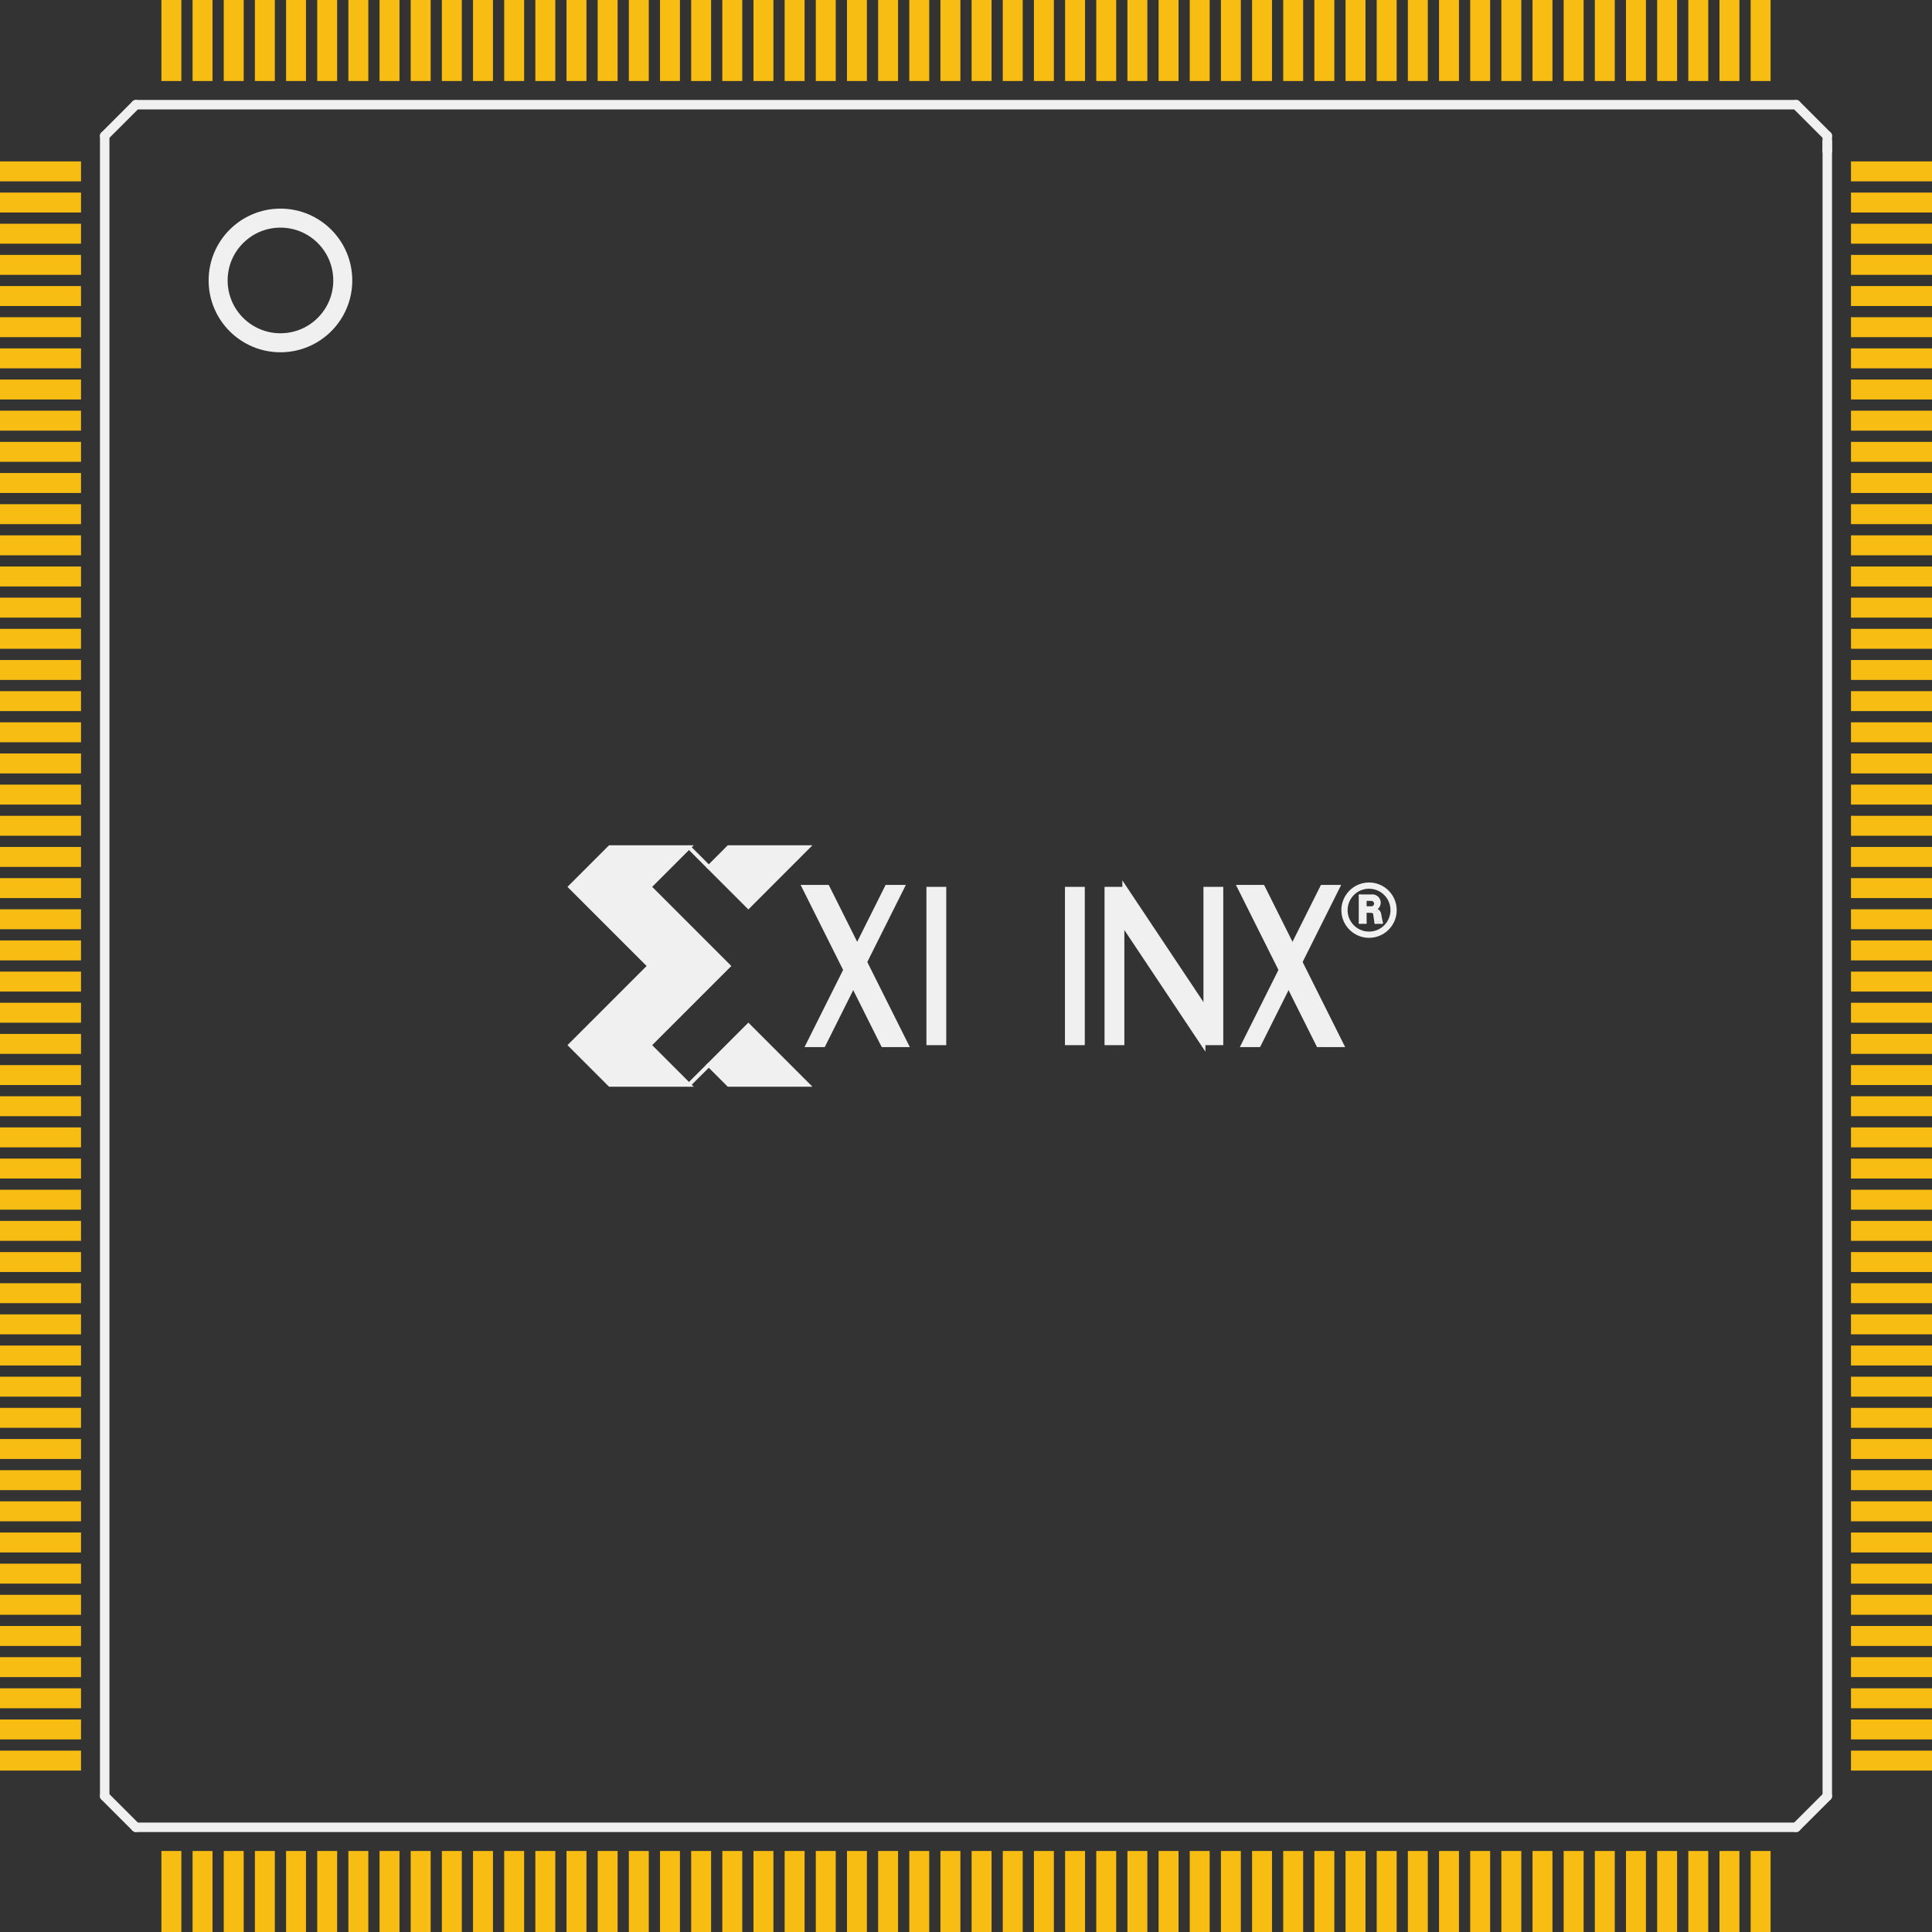 <?xml version='1.0' encoding='UTF-8' standalone='no'?>
<!-- Created with Fritzing (http://www.fritzing.org/) -->
<svg xmlns:svg='http://www.w3.org/2000/svg' xmlns='http://www.w3.org/2000/svg' version='1.2' baseProfile='tiny' x='0in' y='0in' width='1.22in' height='1.22in' viewBox='0 0 31 31' >
<rect x="0" y="0" width="31" height="31" fill="#333333" stroke="none"/>
<g id='copper1'>
<rect id='connector0pad' connectorname='1' x='0' y='2.59' width='1.3' height='0.32' stroke='none' stroke-width='0' fill='#F7BD13' stroke-linecap='round'/>
<rect id='connector1pad' connectorname='2' x='0' y='3.09' width='1.3' height='0.32' stroke='none' stroke-width='0' fill='#F7BD13' stroke-linecap='round'/>
<rect id='connector2pad' connectorname='3' x='0' y='3.59' width='1.3' height='0.32' stroke='none' stroke-width='0' fill='#F7BD13' stroke-linecap='round'/>
<rect id='connector3pad' connectorname='4' x='0' y='4.09' width='1.3' height='0.32' stroke='none' stroke-width='0' fill='#F7BD13' stroke-linecap='round'/>
<rect id='connector4pad' connectorname='5' x='0' y='4.59' width='1.3' height='0.32' stroke='none' stroke-width='0' fill='#F7BD13' stroke-linecap='round'/>
<rect id='connector5pad' connectorname='6' x='0' y='5.09' width='1.3' height='0.32' stroke='none' stroke-width='0' fill='#F7BD13' stroke-linecap='round'/>
<rect id='connector6pad' connectorname='7' x='0' y='5.59' width='1.3' height='0.32' stroke='none' stroke-width='0' fill='#F7BD13' stroke-linecap='round'/>
<rect id='connector7pad' connectorname='8' x='0' y='6.09' width='1.3' height='0.32' stroke='none' stroke-width='0' fill='#F7BD13' stroke-linecap='round'/>
<rect id='connector8pad' connectorname='9' x='0' y='6.59' width='1.3' height='0.32' stroke='none' stroke-width='0' fill='#F7BD13' stroke-linecap='round'/>
<rect id='connector9pad' connectorname='10' x='0' y='7.09' width='1.3' height='0.32' stroke='none' stroke-width='0' fill='#F7BD13' stroke-linecap='round'/>
<rect id='connector10pad' connectorname='11' x='0' y='7.59' width='1.3' height='0.32' stroke='none' stroke-width='0' fill='#F7BD13' stroke-linecap='round'/>
<rect id='connector11pad' connectorname='12' x='0' y='8.09' width='1.3' height='0.32' stroke='none' stroke-width='0' fill='#F7BD13' stroke-linecap='round'/>
<rect id='connector12pad' connectorname='13' x='0' y='8.59' width='1.3' height='0.32' stroke='none' stroke-width='0' fill='#F7BD13' stroke-linecap='round'/>
<rect id='connector13pad' connectorname='14' x='0' y='9.09' width='1.3' height='0.32' stroke='none' stroke-width='0' fill='#F7BD13' stroke-linecap='round'/>
<rect id='connector14pad' connectorname='15' x='0' y='9.59' width='1.3' height='0.32' stroke='none' stroke-width='0' fill='#F7BD13' stroke-linecap='round'/>
<rect id='connector15pad' connectorname='16' x='0' y='10.09' width='1.3' height='0.32' stroke='none' stroke-width='0' fill='#F7BD13' stroke-linecap='round'/>
<rect id='connector16pad' connectorname='17' x='0' y='10.59' width='1.3' height='0.32' stroke='none' stroke-width='0' fill='#F7BD13' stroke-linecap='round'/>
<rect id='connector17pad' connectorname='18' x='0' y='11.09' width='1.3' height='0.32' stroke='none' stroke-width='0' fill='#F7BD13' stroke-linecap='round'/>
<rect id='connector18pad' connectorname='19' x='0' y='11.59' width='1.3' height='0.32' stroke='none' stroke-width='0' fill='#F7BD13' stroke-linecap='round'/>
<rect id='connector19pad' connectorname='20' x='0' y='12.09' width='1.3' height='0.32' stroke='none' stroke-width='0' fill='#F7BD13' stroke-linecap='round'/>
<rect id='connector20pad' connectorname='21' x='0' y='12.59' width='1.3' height='0.32' stroke='none' stroke-width='0' fill='#F7BD13' stroke-linecap='round'/>
<rect id='connector21pad' connectorname='22' x='0' y='13.09' width='1.3' height='0.32' stroke='none' stroke-width='0' fill='#F7BD13' stroke-linecap='round'/>
<rect id='connector22pad' connectorname='23' x='0' y='13.59' width='1.3' height='0.32' stroke='none' stroke-width='0' fill='#F7BD13' stroke-linecap='round'/>
<rect id='connector23pad' connectorname='24' x='0' y='14.09' width='1.3' height='0.32' stroke='none' stroke-width='0' fill='#F7BD13' stroke-linecap='round'/>
<rect id='connector24pad' connectorname='25' x='0' y='14.59' width='1.3' height='0.32' stroke='none' stroke-width='0' fill='#F7BD13' stroke-linecap='round'/>
<rect id='connector25pad' connectorname='26' x='0' y='15.09' width='1.3' height='0.32' stroke='none' stroke-width='0' fill='#F7BD13' stroke-linecap='round'/>
<rect id='connector26pad' connectorname='27' x='0' y='15.59' width='1.3' height='0.32' stroke='none' stroke-width='0' fill='#F7BD13' stroke-linecap='round'/>
<rect id='connector27pad' connectorname='28' x='0' y='16.09' width='1.3' height='0.32' stroke='none' stroke-width='0' fill='#F7BD13' stroke-linecap='round'/>
<rect id='connector28pad' connectorname='29' x='0' y='16.59' width='1.3' height='0.32' stroke='none' stroke-width='0' fill='#F7BD13' stroke-linecap='round'/>
<rect id='connector29pad' connectorname='30' x='0' y='17.09' width='1.3' height='0.32' stroke='none' stroke-width='0' fill='#F7BD13' stroke-linecap='round'/>
<rect id='connector30pad' connectorname='31' x='0' y='17.59' width='1.3' height='0.32' stroke='none' stroke-width='0' fill='#F7BD13' stroke-linecap='round'/>
<rect id='connector31pad' connectorname='32' x='0' y='18.09' width='1.3' height='0.32' stroke='none' stroke-width='0' fill='#F7BD13' stroke-linecap='round'/>
<rect id='connector32pad' connectorname='33' x='0' y='18.59' width='1.3' height='0.32' stroke='none' stroke-width='0' fill='#F7BD13' stroke-linecap='round'/>
<rect id='connector33pad' connectorname='34' x='0' y='19.09' width='1.3' height='0.32' stroke='none' stroke-width='0' fill='#F7BD13' stroke-linecap='round'/>
<rect id='connector34pad' connectorname='35' x='0' y='19.59' width='1.3' height='0.32' stroke='none' stroke-width='0' fill='#F7BD13' stroke-linecap='round'/>
<rect id='connector35pad' connectorname='36' x='0' y='20.09' width='1.3' height='0.32' stroke='none' stroke-width='0' fill='#F7BD13' stroke-linecap='round'/>
<rect id='connector36pad' connectorname='37' x='0' y='20.59' width='1.3' height='0.32' stroke='none' stroke-width='0' fill='#F7BD13' stroke-linecap='round'/>
<rect id='connector37pad' connectorname='38' x='0' y='21.09' width='1.3' height='0.32' stroke='none' stroke-width='0' fill='#F7BD13' stroke-linecap='round'/>
<rect id='connector38pad' connectorname='39' x='0' y='21.59' width='1.3' height='0.32' stroke='none' stroke-width='0' fill='#F7BD13' stroke-linecap='round'/>
<rect id='connector39pad' connectorname='40' x='0' y='22.09' width='1.3' height='0.32' stroke='none' stroke-width='0' fill='#F7BD13' stroke-linecap='round'/>
<rect id='connector40pad' connectorname='41' x='0' y='22.59' width='1.3' height='0.32' stroke='none' stroke-width='0' fill='#F7BD13' stroke-linecap='round'/>
<rect id='connector41pad' connectorname='42' x='0' y='23.09' width='1.3' height='0.32' stroke='none' stroke-width='0' fill='#F7BD13' stroke-linecap='round'/>
<rect id='connector42pad' connectorname='43' x='0' y='23.59' width='1.3' height='0.32' stroke='none' stroke-width='0' fill='#F7BD13' stroke-linecap='round'/>
<rect id='connector43pad' connectorname='44' x='0' y='24.09' width='1.3' height='0.32' stroke='none' stroke-width='0' fill='#F7BD13' stroke-linecap='round'/>
<rect id='connector44pad' connectorname='45' x='0' y='24.59' width='1.3' height='0.32' stroke='none' stroke-width='0' fill='#F7BD13' stroke-linecap='round'/>
<rect id='connector45pad' connectorname='46' x='0' y='25.09' width='1.3' height='0.32' stroke='none' stroke-width='0' fill='#F7BD13' stroke-linecap='round'/>
<rect id='connector46pad' connectorname='47' x='0' y='25.59' width='1.3' height='0.32' stroke='none' stroke-width='0' fill='#F7BD13' stroke-linecap='round'/>
<rect id='connector47pad' connectorname='48' x='0' y='26.09' width='1.3' height='0.32' stroke='none' stroke-width='0' fill='#F7BD13' stroke-linecap='round'/>
<rect id='connector48pad' connectorname='49' x='0' y='26.59' width='1.3' height='0.32' stroke='none' stroke-width='0' fill='#F7BD13' stroke-linecap='round'/>
<rect id='connector49pad' connectorname='50' x='0' y='27.09' width='1.3' height='0.32' stroke='none' stroke-width='0' fill='#F7BD13' stroke-linecap='round'/>
<rect id='connector50pad' connectorname='51' x='0' y='27.59' width='1.3' height='0.32' stroke='none' stroke-width='0' fill='#F7BD13' stroke-linecap='round'/>
<rect id='connector51pad' connectorname='52' x='0' y='28.09' width='1.3' height='0.32' stroke='none' stroke-width='0' fill='#F7BD13' stroke-linecap='round'/>
<rect id='connector52pad' connectorname='53' x='2.59' y='29.7' width='0.32' height='1.3' stroke='none' stroke-width='0' fill='#F7BD13' stroke-linecap='round'/>
<rect id='connector53pad' connectorname='54' x='3.09' y='29.7' width='0.32' height='1.3' stroke='none' stroke-width='0' fill='#F7BD13' stroke-linecap='round'/>
<rect id='connector54pad' connectorname='55' x='3.59' y='29.7' width='0.32' height='1.3' stroke='none' stroke-width='0' fill='#F7BD13' stroke-linecap='round'/>
<rect id='connector55pad' connectorname='56' x='4.09' y='29.7' width='0.32' height='1.3' stroke='none' stroke-width='0' fill='#F7BD13' stroke-linecap='round'/>
<rect id='connector56pad' connectorname='57' x='4.59' y='29.7' width='0.32' height='1.3' stroke='none' stroke-width='0' fill='#F7BD13' stroke-linecap='round'/>
<rect id='connector57pad' connectorname='58' x='5.09' y='29.7' width='0.32' height='1.3' stroke='none' stroke-width='0' fill='#F7BD13' stroke-linecap='round'/>
<rect id='connector58pad' connectorname='59' x='5.59' y='29.7' width='0.32' height='1.3' stroke='none' stroke-width='0' fill='#F7BD13' stroke-linecap='round'/>
<rect id='connector59pad' connectorname='60' x='6.09' y='29.7' width='0.32' height='1.3' stroke='none' stroke-width='0' fill='#F7BD13' stroke-linecap='round'/>
<rect id='connector60pad' connectorname='61' x='6.59' y='29.7' width='0.32' height='1.3' stroke='none' stroke-width='0' fill='#F7BD13' stroke-linecap='round'/>
<rect id='connector61pad' connectorname='62' x='7.09' y='29.7' width='0.32' height='1.3' stroke='none' stroke-width='0' fill='#F7BD13' stroke-linecap='round'/>
<rect id='connector62pad' connectorname='63' x='7.59' y='29.7' width='0.32' height='1.3' stroke='none' stroke-width='0' fill='#F7BD13' stroke-linecap='round'/>
<rect id='connector63pad' connectorname='64' x='8.09' y='29.7' width='0.32' height='1.3' stroke='none' stroke-width='0' fill='#F7BD13' stroke-linecap='round'/>
<rect id='connector64pad' connectorname='65' x='8.59' y='29.7' width='0.32' height='1.3' stroke='none' stroke-width='0' fill='#F7BD13' stroke-linecap='round'/>
<rect id='connector65pad' connectorname='66' x='9.09' y='29.7' width='0.32' height='1.3' stroke='none' stroke-width='0' fill='#F7BD13' stroke-linecap='round'/>
<rect id='connector66pad' connectorname='67' x='9.59' y='29.7' width='0.32' height='1.3' stroke='none' stroke-width='0' fill='#F7BD13' stroke-linecap='round'/>
<rect id='connector67pad' connectorname='68' x='10.09' y='29.7' width='0.32' height='1.3' stroke='none' stroke-width='0' fill='#F7BD13' stroke-linecap='round'/>
<rect id='connector68pad' connectorname='69' x='10.59' y='29.7' width='0.32' height='1.3' stroke='none' stroke-width='0' fill='#F7BD13' stroke-linecap='round'/>
<rect id='connector69pad' connectorname='70' x='11.09' y='29.7' width='0.32' height='1.3' stroke='none' stroke-width='0' fill='#F7BD13' stroke-linecap='round'/>
<rect id='connector70pad' connectorname='71' x='11.59' y='29.7' width='0.32' height='1.3' stroke='none' stroke-width='0' fill='#F7BD13' stroke-linecap='round'/>
<rect id='connector71pad' connectorname='72' x='12.09' y='29.7' width='0.32' height='1.3' stroke='none' stroke-width='0' fill='#F7BD13' stroke-linecap='round'/>
<rect id='connector72pad' connectorname='73' x='12.59' y='29.7' width='0.32' height='1.3' stroke='none' stroke-width='0' fill='#F7BD13' stroke-linecap='round'/>
<rect id='connector73pad' connectorname='74' x='13.09' y='29.7' width='0.32' height='1.3' stroke='none' stroke-width='0' fill='#F7BD13' stroke-linecap='round'/>
<rect id='connector74pad' connectorname='75' x='13.59' y='29.7' width='0.32' height='1.3' stroke='none' stroke-width='0' fill='#F7BD13' stroke-linecap='round'/>
<rect id='connector75pad' connectorname='76' x='14.09' y='29.7' width='0.32' height='1.3' stroke='none' stroke-width='0' fill='#F7BD13' stroke-linecap='round'/>
<rect id='connector76pad' connectorname='77' x='14.59' y='29.7' width='0.32' height='1.3' stroke='none' stroke-width='0' fill='#F7BD13' stroke-linecap='round'/>
<rect id='connector77pad' connectorname='78' x='15.09' y='29.7' width='0.32' height='1.3' stroke='none' stroke-width='0' fill='#F7BD13' stroke-linecap='round'/>
<rect id='connector78pad' connectorname='79' x='15.59' y='29.7' width='0.32' height='1.3' stroke='none' stroke-width='0' fill='#F7BD13' stroke-linecap='round'/>
<rect id='connector79pad' connectorname='80' x='16.09' y='29.7' width='0.32' height='1.3' stroke='none' stroke-width='0' fill='#F7BD13' stroke-linecap='round'/>
<rect id='connector80pad' connectorname='81' x='16.59' y='29.7' width='0.32' height='1.3' stroke='none' stroke-width='0' fill='#F7BD13' stroke-linecap='round'/>
<rect id='connector81pad' connectorname='82' x='17.09' y='29.7' width='0.32' height='1.3' stroke='none' stroke-width='0' fill='#F7BD13' stroke-linecap='round'/>
<rect id='connector82pad' connectorname='83' x='17.59' y='29.7' width='0.32' height='1.3' stroke='none' stroke-width='0' fill='#F7BD13' stroke-linecap='round'/>
<rect id='connector83pad' connectorname='84' x='18.09' y='29.7' width='0.32' height='1.3' stroke='none' stroke-width='0' fill='#F7BD13' stroke-linecap='round'/>
<rect id='connector84pad' connectorname='85' x='18.59' y='29.7' width='0.32' height='1.3' stroke='none' stroke-width='0' fill='#F7BD13' stroke-linecap='round'/>
<rect id='connector85pad' connectorname='86' x='19.09' y='29.7' width='0.32' height='1.3' stroke='none' stroke-width='0' fill='#F7BD13' stroke-linecap='round'/>
<rect id='connector86pad' connectorname='87' x='19.59' y='29.7' width='0.32' height='1.3' stroke='none' stroke-width='0' fill='#F7BD13' stroke-linecap='round'/>
<rect id='connector87pad' connectorname='88' x='20.09' y='29.7' width='0.32' height='1.3' stroke='none' stroke-width='0' fill='#F7BD13' stroke-linecap='round'/>
<rect id='connector88pad' connectorname='89' x='20.59' y='29.7' width='0.32' height='1.3' stroke='none' stroke-width='0' fill='#F7BD13' stroke-linecap='round'/>
<rect id='connector89pad' connectorname='90' x='21.09' y='29.7' width='0.32' height='1.3' stroke='none' stroke-width='0' fill='#F7BD13' stroke-linecap='round'/>
<rect id='connector90pad' connectorname='91' x='21.59' y='29.7' width='0.32' height='1.3' stroke='none' stroke-width='0' fill='#F7BD13' stroke-linecap='round'/>
<rect id='connector91pad' connectorname='92' x='22.09' y='29.7' width='0.32' height='1.3' stroke='none' stroke-width='0' fill='#F7BD13' stroke-linecap='round'/>
<rect id='connector92pad' connectorname='93' x='22.59' y='29.7' width='0.32' height='1.3' stroke='none' stroke-width='0' fill='#F7BD13' stroke-linecap='round'/>
<rect id='connector93pad' connectorname='94' x='23.09' y='29.7' width='0.32' height='1.3' stroke='none' stroke-width='0' fill='#F7BD13' stroke-linecap='round'/>
<rect id='connector94pad' connectorname='95' x='23.59' y='29.7' width='0.32' height='1.3' stroke='none' stroke-width='0' fill='#F7BD13' stroke-linecap='round'/>
<rect id='connector95pad' connectorname='96' x='24.09' y='29.7' width='0.32' height='1.3' stroke='none' stroke-width='0' fill='#F7BD13' stroke-linecap='round'/>
<rect id='connector96pad' connectorname='97' x='24.59' y='29.7' width='0.32' height='1.3' stroke='none' stroke-width='0' fill='#F7BD13' stroke-linecap='round'/>
<rect id='connector97pad' connectorname='98' x='25.09' y='29.7' width='0.32' height='1.3' stroke='none' stroke-width='0' fill='#F7BD13' stroke-linecap='round'/>
<rect id='connector98pad' connectorname='99' x='25.59' y='29.7' width='0.32' height='1.3' stroke='none' stroke-width='0' fill='#F7BD13' stroke-linecap='round'/>
<rect id='connector99pad' connectorname='100' x='26.09' y='29.7' width='0.32' height='1.3' stroke='none' stroke-width='0' fill='#F7BD13' stroke-linecap='round'/>
<rect id='connector100pad' connectorname='101' x='26.59' y='29.7' width='0.32' height='1.3' stroke='none' stroke-width='0' fill='#F7BD13' stroke-linecap='round'/>
<rect id='connector101pad' connectorname='102' x='27.09' y='29.7' width='0.32' height='1.3' stroke='none' stroke-width='0' fill='#F7BD13' stroke-linecap='round'/>
<rect id='connector102pad' connectorname='103' x='27.59' y='29.7' width='0.32' height='1.3' stroke='none' stroke-width='0' fill='#F7BD13' stroke-linecap='round'/>
<rect id='connector103pad' connectorname='104' x='28.09' y='29.7' width='0.32' height='1.3' stroke='none' stroke-width='0' fill='#F7BD13' stroke-linecap='round'/>
<rect id='connector104pad' connectorname='105' x='29.7' y='28.09' width='1.3' height='0.32' stroke='none' stroke-width='0' fill='#F7BD13' stroke-linecap='round'/>
<rect id='connector105pad' connectorname='106' x='29.7' y='27.59' width='1.3' height='0.32' stroke='none' stroke-width='0' fill='#F7BD13' stroke-linecap='round'/>
<rect id='connector106pad' connectorname='107' x='29.7' y='27.09' width='1.3' height='0.32' stroke='none' stroke-width='0' fill='#F7BD13' stroke-linecap='round'/>
<rect id='connector107pad' connectorname='108' x='29.7' y='26.59' width='1.3' height='0.32' stroke='none' stroke-width='0' fill='#F7BD13' stroke-linecap='round'/>
<rect id='connector108pad' connectorname='109' x='29.7' y='26.09' width='1.3' height='0.32' stroke='none' stroke-width='0' fill='#F7BD13' stroke-linecap='round'/>
<rect id='connector109pad' connectorname='110' x='29.7' y='25.59' width='1.3' height='0.32' stroke='none' stroke-width='0' fill='#F7BD13' stroke-linecap='round'/>
<rect id='connector110pad' connectorname='111' x='29.7' y='25.09' width='1.3' height='0.32' stroke='none' stroke-width='0' fill='#F7BD13' stroke-linecap='round'/>
<rect id='connector111pad' connectorname='112' x='29.7' y='24.59' width='1.3' height='0.32' stroke='none' stroke-width='0' fill='#F7BD13' stroke-linecap='round'/>
<rect id='connector112pad' connectorname='113' x='29.7' y='24.09' width='1.3' height='0.32' stroke='none' stroke-width='0' fill='#F7BD13' stroke-linecap='round'/>
<rect id='connector113pad' connectorname='114' x='29.7' y='23.59' width='1.3' height='0.32' stroke='none' stroke-width='0' fill='#F7BD13' stroke-linecap='round'/>
<rect id='connector114pad' connectorname='115' x='29.7' y='23.09' width='1.3' height='0.32' stroke='none' stroke-width='0' fill='#F7BD13' stroke-linecap='round'/>
<rect id='connector115pad' connectorname='116' x='29.7' y='22.59' width='1.3' height='0.32' stroke='none' stroke-width='0' fill='#F7BD13' stroke-linecap='round'/>
<rect id='connector116pad' connectorname='117' x='29.7' y='22.09' width='1.3' height='0.32' stroke='none' stroke-width='0' fill='#F7BD13' stroke-linecap='round'/>
<rect id='connector117pad' connectorname='118' x='29.7' y='21.59' width='1.3' height='0.32' stroke='none' stroke-width='0' fill='#F7BD13' stroke-linecap='round'/>
<rect id='connector118pad' connectorname='119' x='29.7' y='21.09' width='1.3' height='0.32' stroke='none' stroke-width='0' fill='#F7BD13' stroke-linecap='round'/>
<rect id='connector119pad' connectorname='120' x='29.7' y='20.59' width='1.3' height='0.32' stroke='none' stroke-width='0' fill='#F7BD13' stroke-linecap='round'/>
<rect id='connector120pad' connectorname='121' x='29.7' y='20.09' width='1.3' height='0.32' stroke='none' stroke-width='0' fill='#F7BD13' stroke-linecap='round'/>
<rect id='connector121pad' connectorname='122' x='29.7' y='19.59' width='1.3' height='0.32' stroke='none' stroke-width='0' fill='#F7BD13' stroke-linecap='round'/>
<rect id='connector122pad' connectorname='123' x='29.7' y='19.09' width='1.3' height='0.32' stroke='none' stroke-width='0' fill='#F7BD13' stroke-linecap='round'/>
<rect id='connector123pad' connectorname='124' x='29.7' y='18.59' width='1.3' height='0.32' stroke='none' stroke-width='0' fill='#F7BD13' stroke-linecap='round'/>
<rect id='connector124pad' connectorname='125' x='29.7' y='18.09' width='1.3' height='0.32' stroke='none' stroke-width='0' fill='#F7BD13' stroke-linecap='round'/>
<rect id='connector125pad' connectorname='126' x='29.7' y='17.59' width='1.3' height='0.32' stroke='none' stroke-width='0' fill='#F7BD13' stroke-linecap='round'/>
<rect id='connector126pad' connectorname='127' x='29.7' y='17.09' width='1.3' height='0.32' stroke='none' stroke-width='0' fill='#F7BD13' stroke-linecap='round'/>
<rect id='connector127pad' connectorname='128' x='29.7' y='16.59' width='1.3' height='0.32' stroke='none' stroke-width='0' fill='#F7BD13' stroke-linecap='round'/>
<rect id='connector128pad' connectorname='129' x='29.7' y='16.09' width='1.3' height='0.32' stroke='none' stroke-width='0' fill='#F7BD13' stroke-linecap='round'/>
<rect id='connector129pad' connectorname='130' x='29.7' y='15.59' width='1.3' height='0.32' stroke='none' stroke-width='0' fill='#F7BD13' stroke-linecap='round'/>
<rect id='connector130pad' connectorname='131' x='29.7' y='15.09' width='1.3' height='0.32' stroke='none' stroke-width='0' fill='#F7BD13' stroke-linecap='round'/>
<rect id='connector131pad' connectorname='132' x='29.7' y='14.59' width='1.3' height='0.32' stroke='none' stroke-width='0' fill='#F7BD13' stroke-linecap='round'/>
<rect id='connector132pad' connectorname='133' x='29.7' y='14.09' width='1.3' height='0.32' stroke='none' stroke-width='0' fill='#F7BD13' stroke-linecap='round'/>
<rect id='connector133pad' connectorname='134' x='29.7' y='13.59' width='1.3' height='0.32' stroke='none' stroke-width='0' fill='#F7BD13' stroke-linecap='round'/>
<rect id='connector134pad' connectorname='135' x='29.7' y='13.09' width='1.3' height='0.32' stroke='none' stroke-width='0' fill='#F7BD13' stroke-linecap='round'/>
<rect id='connector135pad' connectorname='136' x='29.7' y='12.59' width='1.3' height='0.32' stroke='none' stroke-width='0' fill='#F7BD13' stroke-linecap='round'/>
<rect id='connector136pad' connectorname='137' x='29.7' y='12.09' width='1.3' height='0.32' stroke='none' stroke-width='0' fill='#F7BD13' stroke-linecap='round'/>
<rect id='connector137pad' connectorname='138' x='29.7' y='11.59' width='1.3' height='0.32' stroke='none' stroke-width='0' fill='#F7BD13' stroke-linecap='round'/>
<rect id='connector138pad' connectorname='139' x='29.7' y='11.09' width='1.3' height='0.32' stroke='none' stroke-width='0' fill='#F7BD13' stroke-linecap='round'/>
<rect id='connector139pad' connectorname='140' x='29.7' y='10.59' width='1.3' height='0.32' stroke='none' stroke-width='0' fill='#F7BD13' stroke-linecap='round'/>
<rect id='connector140pad' connectorname='141' x='29.7' y='10.09' width='1.3' height='0.32' stroke='none' stroke-width='0' fill='#F7BD13' stroke-linecap='round'/>
<rect id='connector141pad' connectorname='142' x='29.7' y='9.59' width='1.3' height='0.32' stroke='none' stroke-width='0' fill='#F7BD13' stroke-linecap='round'/>
<rect id='connector142pad' connectorname='143' x='29.7' y='9.09' width='1.3' height='0.32' stroke='none' stroke-width='0' fill='#F7BD13' stroke-linecap='round'/>
<rect id='connector143pad' connectorname='144' x='29.7' y='8.59' width='1.3' height='0.32' stroke='none' stroke-width='0' fill='#F7BD13' stroke-linecap='round'/>
<rect id='connector144pad' connectorname='145' x='29.7' y='8.09' width='1.3' height='0.32' stroke='none' stroke-width='0' fill='#F7BD13' stroke-linecap='round'/>
<rect id='connector145pad' connectorname='146' x='29.7' y='7.59' width='1.3' height='0.32' stroke='none' stroke-width='0' fill='#F7BD13' stroke-linecap='round'/>
<rect id='connector146pad' connectorname='147' x='29.7' y='7.09' width='1.3' height='0.32' stroke='none' stroke-width='0' fill='#F7BD13' stroke-linecap='round'/>
<rect id='connector147pad' connectorname='148' x='29.7' y='6.59' width='1.3' height='0.32' stroke='none' stroke-width='0' fill='#F7BD13' stroke-linecap='round'/>
<rect id='connector148pad' connectorname='149' x='29.7' y='6.09' width='1.3' height='0.32' stroke='none' stroke-width='0' fill='#F7BD13' stroke-linecap='round'/>
<rect id='connector149pad' connectorname='150' x='29.7' y='5.59' width='1.3' height='0.32' stroke='none' stroke-width='0' fill='#F7BD13' stroke-linecap='round'/>
<rect id='connector150pad' connectorname='151' x='29.7' y='5.09' width='1.3' height='0.32' stroke='none' stroke-width='0' fill='#F7BD13' stroke-linecap='round'/>
<rect id='connector151pad' connectorname='152' x='29.7' y='4.59' width='1.3' height='0.32' stroke='none' stroke-width='0' fill='#F7BD13' stroke-linecap='round'/>
<rect id='connector152pad' connectorname='153' x='29.7' y='4.09' width='1.3' height='0.32' stroke='none' stroke-width='0' fill='#F7BD13' stroke-linecap='round'/>
<rect id='connector153pad' connectorname='154' x='29.7' y='3.59' width='1.3' height='0.32' stroke='none' stroke-width='0' fill='#F7BD13' stroke-linecap='round'/>
<rect id='connector154pad' connectorname='155' x='29.7' y='3.09' width='1.3' height='0.32' stroke='none' stroke-width='0' fill='#F7BD13' stroke-linecap='round'/>
<rect id='connector155pad' connectorname='156' x='29.7' y='2.59' width='1.3' height='0.32' stroke='none' stroke-width='0' fill='#F7BD13' stroke-linecap='round'/>
<rect id='connector156pad' connectorname='157' x='28.09' y='0' width='0.32' height='1.3' stroke='none' stroke-width='0' fill='#F7BD13' stroke-linecap='round'/>
<rect id='connector157pad' connectorname='158' x='27.59' y='0' width='0.32' height='1.3' stroke='none' stroke-width='0' fill='#F7BD13' stroke-linecap='round'/>
<rect id='connector158pad' connectorname='159' x='27.09' y='0' width='0.32' height='1.3' stroke='none' stroke-width='0' fill='#F7BD13' stroke-linecap='round'/>
<rect id='connector159pad' connectorname='160' x='26.59' y='0' width='0.32' height='1.3' stroke='none' stroke-width='0' fill='#F7BD13' stroke-linecap='round'/>
<rect id='connector160pad' connectorname='161' x='26.09' y='0' width='0.32' height='1.3' stroke='none' stroke-width='0' fill='#F7BD13' stroke-linecap='round'/>
<rect id='connector161pad' connectorname='162' x='25.59' y='0' width='0.32' height='1.3' stroke='none' stroke-width='0' fill='#F7BD13' stroke-linecap='round'/>
<rect id='connector162pad' connectorname='163' x='25.09' y='0' width='0.32' height='1.3' stroke='none' stroke-width='0' fill='#F7BD13' stroke-linecap='round'/>
<rect id='connector163pad' connectorname='164' x='24.59' y='0' width='0.32' height='1.3' stroke='none' stroke-width='0' fill='#F7BD13' stroke-linecap='round'/>
<rect id='connector164pad' connectorname='165' x='24.09' y='0' width='0.32' height='1.3' stroke='none' stroke-width='0' fill='#F7BD13' stroke-linecap='round'/>
<rect id='connector165pad' connectorname='166' x='23.59' y='0' width='0.32' height='1.3' stroke='none' stroke-width='0' fill='#F7BD13' stroke-linecap='round'/>
<rect id='connector166pad' connectorname='167' x='23.09' y='0' width='0.32' height='1.3' stroke='none' stroke-width='0' fill='#F7BD13' stroke-linecap='round'/>
<rect id='connector167pad' connectorname='168' x='22.59' y='0' width='0.32' height='1.3' stroke='none' stroke-width='0' fill='#F7BD13' stroke-linecap='round'/>
<rect id='connector168pad' connectorname='169' x='22.09' y='0' width='0.32' height='1.3' stroke='none' stroke-width='0' fill='#F7BD13' stroke-linecap='round'/>
<rect id='connector169pad' connectorname='170' x='21.59' y='0' width='0.32' height='1.3' stroke='none' stroke-width='0' fill='#F7BD13' stroke-linecap='round'/>
<rect id='connector170pad' connectorname='171' x='21.09' y='0' width='0.32' height='1.3' stroke='none' stroke-width='0' fill='#F7BD13' stroke-linecap='round'/>
<rect id='connector171pad' connectorname='172' x='20.59' y='0' width='0.32' height='1.3' stroke='none' stroke-width='0' fill='#F7BD13' stroke-linecap='round'/>
<rect id='connector172pad' connectorname='173' x='20.09' y='0' width='0.32' height='1.3' stroke='none' stroke-width='0' fill='#F7BD13' stroke-linecap='round'/>
<rect id='connector173pad' connectorname='174' x='19.59' y='0' width='0.32' height='1.3' stroke='none' stroke-width='0' fill='#F7BD13' stroke-linecap='round'/>
<rect id='connector174pad' connectorname='175' x='19.09' y='0' width='0.32' height='1.3' stroke='none' stroke-width='0' fill='#F7BD13' stroke-linecap='round'/>
<rect id='connector175pad' connectorname='176' x='18.59' y='0' width='0.32' height='1.3' stroke='none' stroke-width='0' fill='#F7BD13' stroke-linecap='round'/>
<rect id='connector176pad' connectorname='177' x='18.09' y='0' width='0.32' height='1.3' stroke='none' stroke-width='0' fill='#F7BD13' stroke-linecap='round'/>
<rect id='connector177pad' connectorname='178' x='17.59' y='0' width='0.32' height='1.3' stroke='none' stroke-width='0' fill='#F7BD13' stroke-linecap='round'/>
<rect id='connector178pad' connectorname='179' x='17.09' y='0' width='0.32' height='1.3' stroke='none' stroke-width='0' fill='#F7BD13' stroke-linecap='round'/>
<rect id='connector179pad' connectorname='180' x='16.59' y='0' width='0.32' height='1.3' stroke='none' stroke-width='0' fill='#F7BD13' stroke-linecap='round'/>
<rect id='connector180pad' connectorname='181' x='16.09' y='0' width='0.32' height='1.3' stroke='none' stroke-width='0' fill='#F7BD13' stroke-linecap='round'/>
<rect id='connector181pad' connectorname='182' x='15.59' y='0' width='0.32' height='1.3' stroke='none' stroke-width='0' fill='#F7BD13' stroke-linecap='round'/>
<rect id='connector182pad' connectorname='183' x='15.09' y='0' width='0.32' height='1.3' stroke='none' stroke-width='0' fill='#F7BD13' stroke-linecap='round'/>
<rect id='connector183pad' connectorname='184' x='14.59' y='0' width='0.32' height='1.3' stroke='none' stroke-width='0' fill='#F7BD13' stroke-linecap='round'/>
<rect id='connector184pad' connectorname='185' x='14.09' y='0' width='0.32' height='1.3' stroke='none' stroke-width='0' fill='#F7BD13' stroke-linecap='round'/>
<rect id='connector185pad' connectorname='186' x='13.59' y='0' width='0.32' height='1.3' stroke='none' stroke-width='0' fill='#F7BD13' stroke-linecap='round'/>
<rect id='connector186pad' connectorname='187' x='13.09' y='0' width='0.32' height='1.3' stroke='none' stroke-width='0' fill='#F7BD13' stroke-linecap='round'/>
<rect id='connector187pad' connectorname='188' x='12.59' y='0' width='0.32' height='1.3' stroke='none' stroke-width='0' fill='#F7BD13' stroke-linecap='round'/>
<rect id='connector188pad' connectorname='189' x='12.09' y='0' width='0.32' height='1.3' stroke='none' stroke-width='0' fill='#F7BD13' stroke-linecap='round'/>
<rect id='connector189pad' connectorname='190' x='11.59' y='0' width='0.32' height='1.3' stroke='none' stroke-width='0' fill='#F7BD13' stroke-linecap='round'/>
<rect id='connector190pad' connectorname='191' x='11.09' y='0' width='0.32' height='1.3' stroke='none' stroke-width='0' fill='#F7BD13' stroke-linecap='round'/>
<rect id='connector191pad' connectorname='192' x='10.59' y='0' width='0.32' height='1.3' stroke='none' stroke-width='0' fill='#F7BD13' stroke-linecap='round'/>
<rect id='connector192pad' connectorname='193' x='10.09' y='0' width='0.32' height='1.3' stroke='none' stroke-width='0' fill='#F7BD13' stroke-linecap='round'/>
<rect id='connector193pad' connectorname='194' x='9.59' y='0' width='0.32' height='1.3' stroke='none' stroke-width='0' fill='#F7BD13' stroke-linecap='round'/>
<rect id='connector194pad' connectorname='195' x='9.09' y='0' width='0.32' height='1.3' stroke='none' stroke-width='0' fill='#F7BD13' stroke-linecap='round'/>
<rect id='connector195pad' connectorname='196' x='8.59' y='0' width='0.32' height='1.3' stroke='none' stroke-width='0' fill='#F7BD13' stroke-linecap='round'/>
<rect id='connector196pad' connectorname='197' x='8.09' y='0' width='0.32' height='1.3' stroke='none' stroke-width='0' fill='#F7BD13' stroke-linecap='round'/>
<rect id='connector197pad' connectorname='198' x='7.59' y='0' width='0.32' height='1.3' stroke='none' stroke-width='0' fill='#F7BD13' stroke-linecap='round'/>
<rect id='connector198pad' connectorname='199' x='7.09' y='0' width='0.32' height='1.3' stroke='none' stroke-width='0' fill='#F7BD13' stroke-linecap='round'/>
<rect id='connector199pad' connectorname='200' x='6.59' y='0' width='0.32' height='1.3' stroke='none' stroke-width='0' fill='#F7BD13' stroke-linecap='round'/>
<rect id='connector200pad' connectorname='201' x='6.09' y='0' width='0.32' height='1.3' stroke='none' stroke-width='0' fill='#F7BD13' stroke-linecap='round'/>
<rect id='connector201pad' connectorname='202' x='5.59' y='0' width='0.32' height='1.3' stroke='none' stroke-width='0' fill='#F7BD13' stroke-linecap='round'/>
<rect id='connector202pad' connectorname='203' x='5.09' y='0' width='0.32' height='1.3' stroke='none' stroke-width='0' fill='#F7BD13' stroke-linecap='round'/>
<rect id='connector203pad' connectorname='204' x='4.59' y='0' width='0.32' height='1.3' stroke='none' stroke-width='0' fill='#F7BD13' stroke-linecap='round'/>
<rect id='connector204pad' connectorname='205' x='4.09' y='0' width='0.32' height='1.3' stroke='none' stroke-width='0' fill='#F7BD13' stroke-linecap='round'/>
<rect id='connector205pad' connectorname='206' x='3.59' y='0' width='0.32' height='1.3' stroke='none' stroke-width='0' fill='#F7BD13' stroke-linecap='round'/>
<rect id='connector206pad' connectorname='207' x='3.09' y='0' width='0.32' height='1.3' stroke='none' stroke-width='0' fill='#F7BD13' stroke-linecap='round'/>
<rect id='connector207pad' connectorname='208' x='2.59' y='0' width='0.32' height='1.3' stroke='none' stroke-width='0' fill='#F7BD13' stroke-linecap='round'/>
<g id='copper0'>
</g>
</g>
<g id='silkscreen'>
<line x1='29.32' y1='2.27' x2='29.32' y2='2.42' stroke='#f0f0f0' stroke-width='0.152' stroke-linecap='round'/>
<line x1='29.32' y1='2.42' x2='29.32' y2='28.82' stroke='#f0f0f0' stroke-width='0.152' stroke-linecap='round'/>
<line x1='29.32' y1='28.82' x2='28.82' y2='29.32' stroke='#f0f0f0' stroke-width='0.152' stroke-linecap='round'/>
<line x1='28.82' y1='29.32' x2='2.18' y2='29.32' stroke='#f0f0f0' stroke-width='0.152' stroke-linecap='round'/>
<line x1='2.18' y1='29.32' x2='1.68' y2='28.82' stroke='#f0f0f0' stroke-width='0.152' stroke-linecap='round'/>
<line x1='1.68' y1='2.18' x2='2.18' y2='1.68' stroke='#f0f0f0' stroke-width='0.152' stroke-linecap='round'/>
<line x1='2.18' y1='1.68' x2='28.82' y2='1.68' stroke='#f0f0f0' stroke-width='0.152' stroke-linecap='round'/>
<line x1='28.82' y1='1.68' x2='29.32' y2='2.18' stroke='#f0f0f0' stroke-width='0.152' stroke-linecap='round'/>
<line x1='29.32' y1='2.18' x2='29.32' y2='2.42' stroke='#f0f0f0' stroke-width='0.152' stroke-linecap='round'/>
<line x1='1.68' y1='28.82' x2='1.68' y2='2.18' stroke='#f0f0f0' stroke-width='0.152' stroke-linecap='round'/>
<line x1='11.055' y1='17.405' x2='11.373' y2='17.088' stroke='#f0f0f0' stroke-width='0.063' stroke-linecap='round'/>
<line x1='11.055' y1='13.595' x2='11.373' y2='13.913' stroke='#f0f0f0' stroke-width='0.063' stroke-linecap='round'/>
<path fill='none' d='M22.002,14.439 A0.06,0.06 0 0 1 22.005,14.559' stroke-width='0.032' stroke='#f0f0f0' />
<path fill='none' d='M22.022,14.368 A0.116,0.116 0 0 1 22.067,14.591' stroke-width='0.032' stroke='#f0f0f0' />
<path fill='none' d='M22.067,14.591 A0.088,0.088 0 0 1 22.144,14.661' stroke-width='0.032' stroke='#f0f0f0' />
<path fill='none' d='M22.012,14.632 A0.042,0.042 0 0 1 22.051,14.671' stroke-width='0.032' stroke='#f0f0f0' />
<line x1='22.05' y1='14.671' x2='22.07' y2='14.807' stroke='#f0f0f0' stroke-width='0.032' stroke-linecap='round'/>
<line x1='22.07' y1='14.807' x2='22.173' y2='14.807' stroke='#f0f0f0' stroke-width='0.032' stroke-linecap='round'/>
<line x1='22.173' y1='14.807' x2='22.144' y2='14.661' stroke='#f0f0f0' stroke-width='0.032' stroke-linecap='round'/>
<line x1='21.818' y1='14.807' x2='21.912' y2='14.807' stroke='#f0f0f0' stroke-width='0.032' stroke-linecap='round'/>
<line x1='21.912' y1='14.807' x2='21.912' y2='14.629' stroke='#f0f0f0' stroke-width='0.032' stroke-linecap='round'/>
<line x1='21.912' y1='14.629' x2='22.012' y2='14.632' stroke='#f0f0f0' stroke-width='0.032' stroke-linecap='round'/>
<line x1='22.005' y1='14.558' x2='21.912' y2='14.558' stroke='#f0f0f0' stroke-width='0.032' stroke-linecap='round'/>
<line x1='21.912' y1='14.558' x2='21.912' y2='14.439' stroke='#f0f0f0' stroke-width='0.032' stroke-linecap='round'/>
<line x1='21.912' y1='14.439' x2='22.002' y2='14.439' stroke='#f0f0f0' stroke-width='0.032' stroke-linecap='round'/>
<line x1='22.022' y1='14.368' x2='21.818' y2='14.368' stroke='#f0f0f0' stroke-width='0.032' stroke-linecap='round'/>
<line x1='21.818' y1='14.368' x2='21.818' y2='14.807' stroke='#f0f0f0' stroke-width='0.032' stroke-linecap='round'/>
<circle cx='4.5' cy='4.5' r='1' stroke='#f0f0f0' stroke-width='0.305' fill='none' />
<circle cx='21.967' cy='14.604' r='0.394' stroke='#f0f0f0' stroke-width='0.1' fill='none' />
<rect x='14.865' y='14.23' width='0.318' height='2.54' stroke='none' stroke-width='0' fill='#f0f0f0' stroke-linecap='round'/>
<rect x='17.088' y='14.23' width='0.318' height='2.54' stroke='none' stroke-width='0' fill='#f0f0f0' stroke-linecap='round'/>
<rect x='17.723' y='14.23' width='0.318' height='2.54' stroke='none' stroke-width='0' fill='#f0f0f0' stroke-linecap='round'/>
<rect x='19.31' y='14.23' width='0.318' height='2.54' stroke='none' stroke-width='0' fill='#f0f0f0' stroke-linecap='round'/>
<rect x='21.825' y='14.383' width='0.076' height='0.432' stroke='none' stroke-width='0' fill='#f0f0f0' stroke-linecap='round'/>
<rect x='21.875' y='14.383' width='0.178' height='0.051' stroke='none' stroke-width='0' fill='#f0f0f0' stroke-linecap='round'/>
<rect x='21.875' y='14.56' width='0.203' height='0.076' stroke='none' stroke-width='0' fill='#f0f0f0' stroke-linecap='round'/>
<path stroke='#f0f0f0' fill='#f0f0f0' stroke-width='0.063' d='M9.785,13.595L9.15,14.23L10.42,15.5L9.15,16.77L9.785,17.405L11.055,17.405L10.42,16.77L11.69,15.5L10.42,14.23L11.055,13.595z' stroke-linecap='round'/>
<path stroke='#f0f0f0' fill='#f0f0f0' stroke-width='0.063' d='M12.008,16.453L12.96,17.405L12.008,17.405L11.69,17.405L11.373,17.088z' stroke-linecap='round'/>
<path stroke='#f0f0f0' fill='#f0f0f0' stroke-width='0.063' d='M12.008,14.548L12.96,13.595L11.69,13.595L11.373,13.913z' stroke-linecap='round'/>
<path stroke='#f0f0f0' fill='#f0f0f0' stroke-width='0.063' d='M12.897,14.23L14.167,16.77L14.548,16.77L13.278,14.23z' stroke-linecap='round'/>
<path stroke='#f0f0f0' fill='#f0f0f0' stroke-width='0.063' d='M14.23,14.23L12.96,16.77L13.214,16.77L14.484,14.23z' stroke-linecap='round'/>
<path stroke='#f0f0f0' fill='#f0f0f0' stroke-width='0.063' d='M18.04,14.23L19.31,16.135L19.31,16.77L18.04,14.865z' stroke-linecap='round'/>
<path stroke='#f0f0f0' fill='#f0f0f0' stroke-width='0.063' d='M19.882,14.23L21.152,16.77L21.533,16.77L20.263,14.23z' stroke-linecap='round'/>
<path stroke='#f0f0f0' fill='#f0f0f0' stroke-width='0.063' d='M21.215,14.23L19.945,16.77L20.199,16.77L21.469,14.23z' stroke-linecap='round'/>
<path stroke='#f0f0f0' fill='#f0f0f0' stroke-width='0.007' d='M22.028,14.611L22.079,14.789L22.155,14.789L22.13,14.636L22.079,14.611z' stroke-linecap='round'/>
<path stroke='#f0f0f0' fill='#f0f0f0' stroke-width='0.007' d='M22.028,14.433L22.053,14.484L22.053,14.535L22.028,14.56L22.028,14.586L22.079,14.586L22.13,14.535L22.13,14.459L22.104,14.408L22.053,14.383L22.028,14.383z' stroke-linecap='round'/>
</g>
</svg>